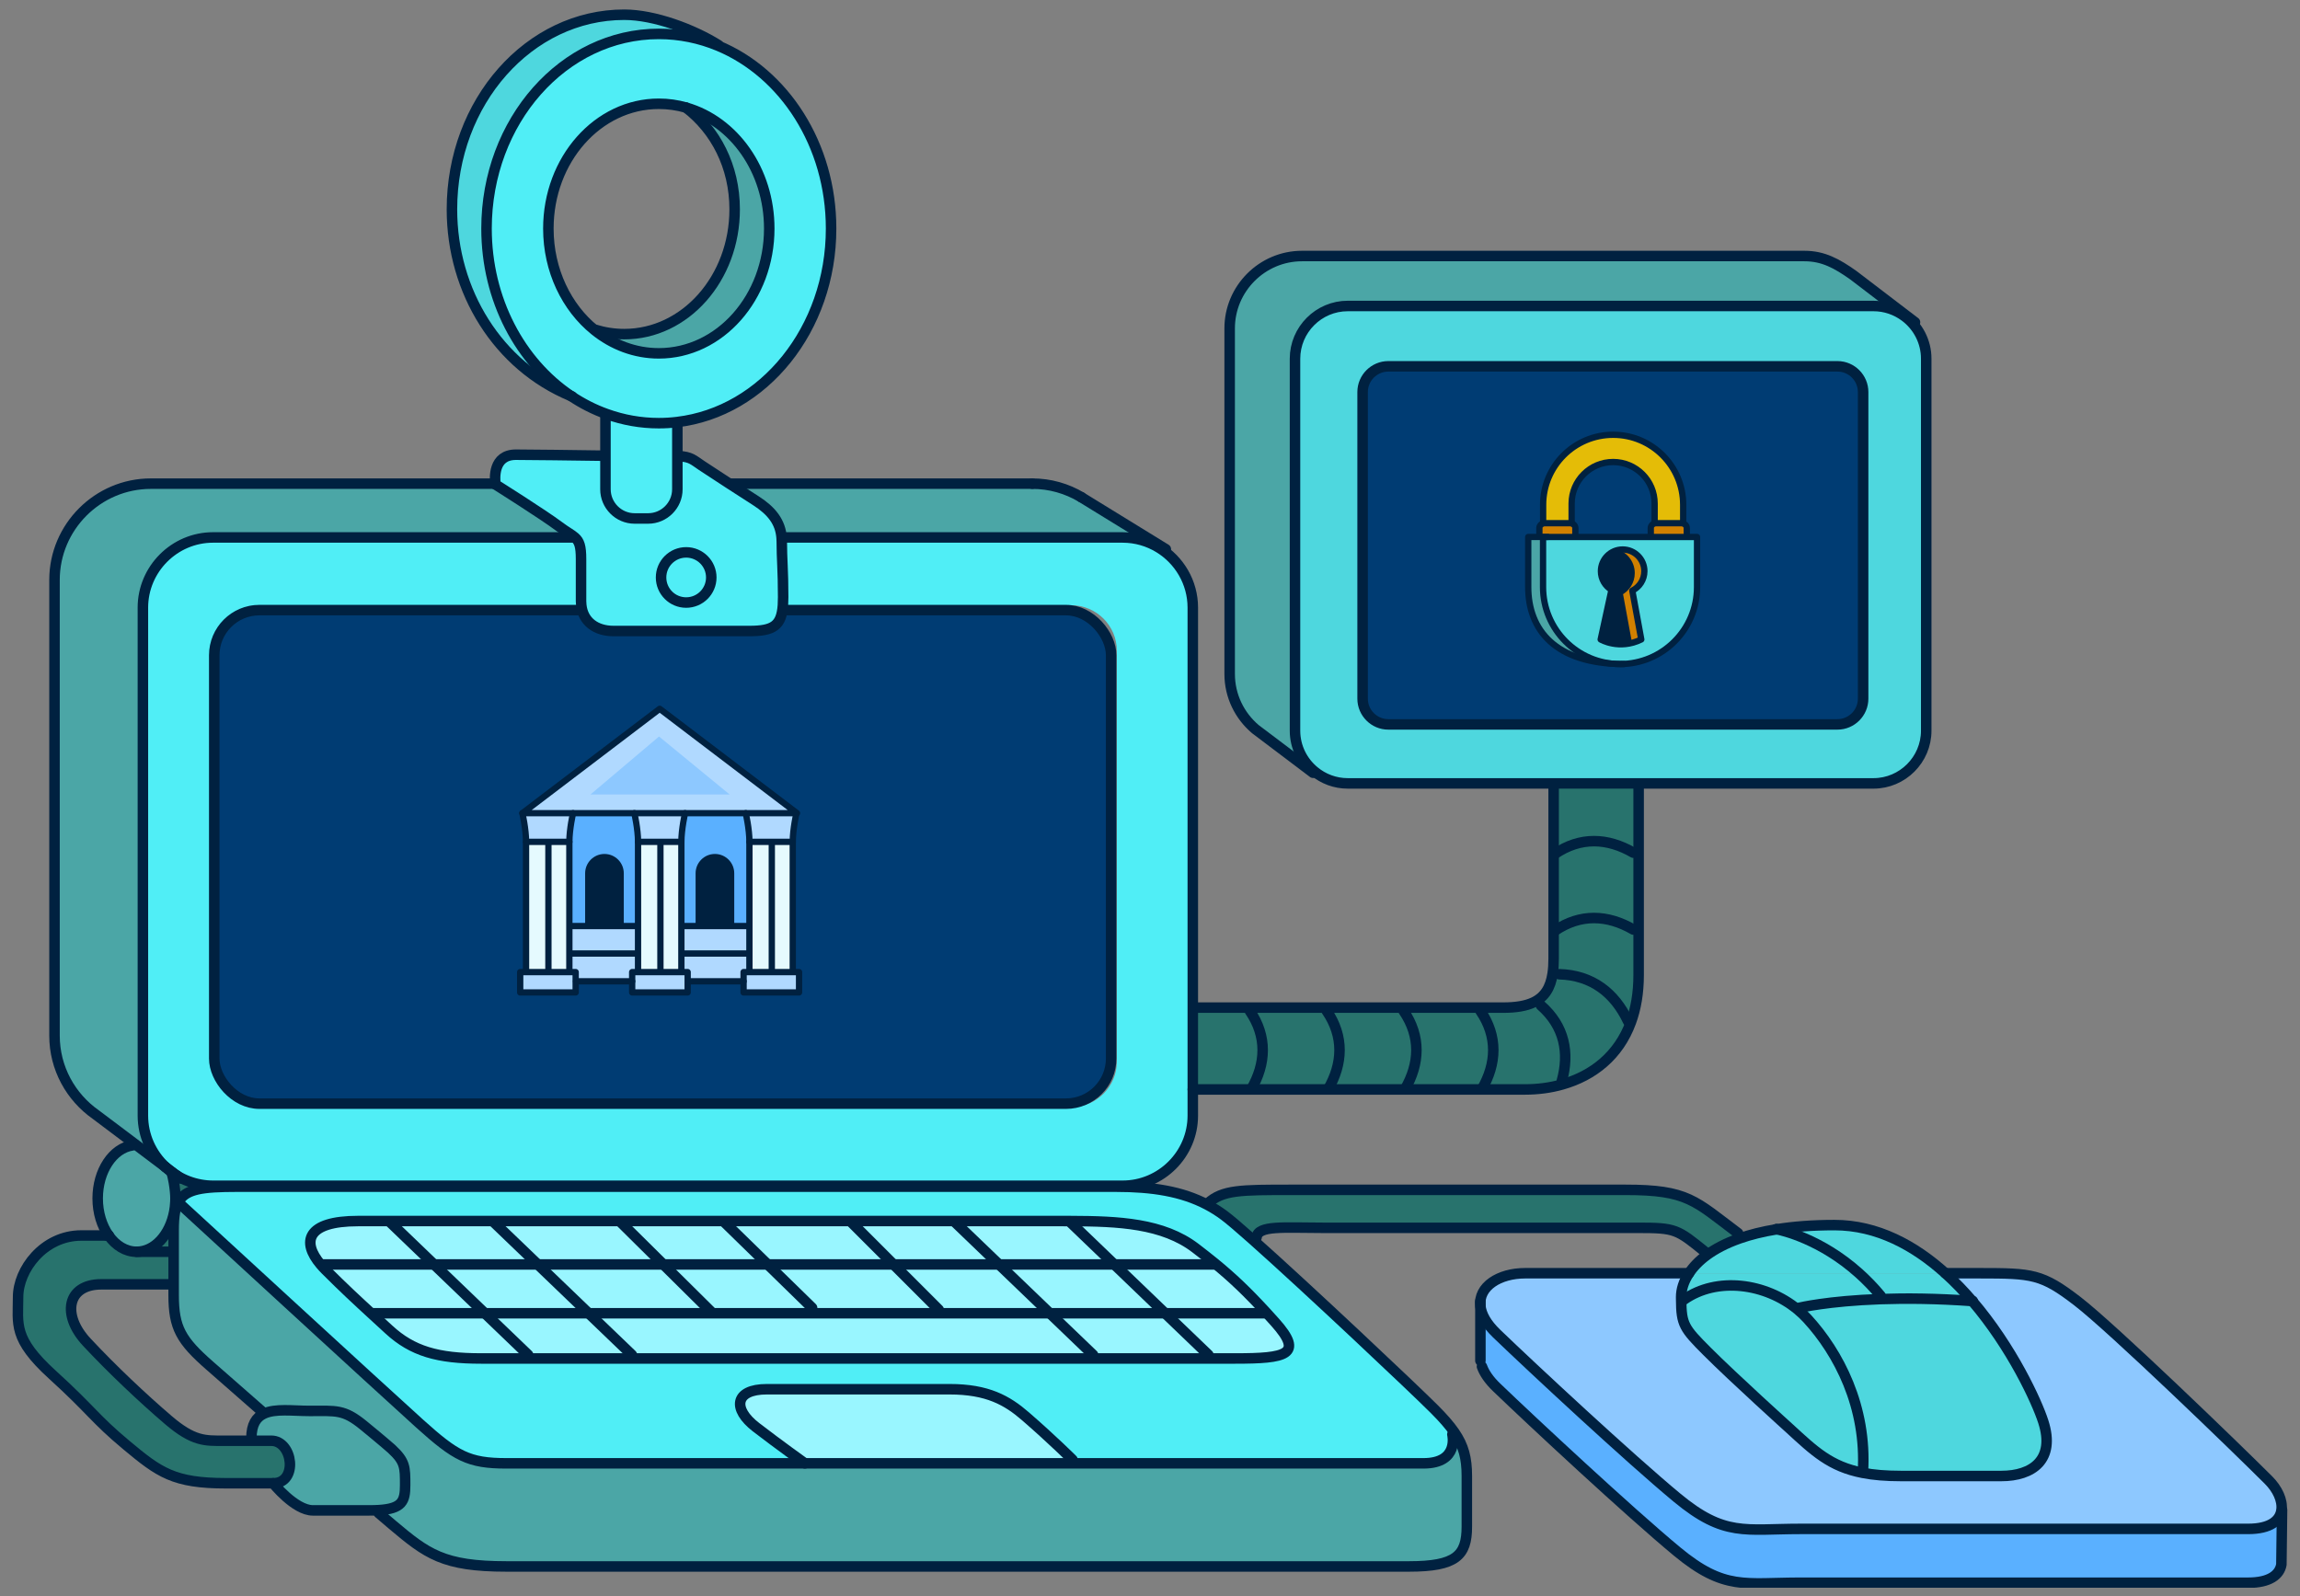 <svg xmlns="http://www.w3.org/2000/svg" xmlns:xlink="http://www.w3.org/1999/xlink" version="1.1" viewBox="0 0 219 152"><rect x="0" y="0" width="219" height="152" fill="#808080" stroke="none"/><defs><style>.cls-1,.cls-2,.cls-3{fill:none}.cls-4{fill:#99f6ff}.cls-2,.cls-3,.cls-5,.cls-6{stroke:#002140}.cls-5,.cls-6{fill:#003c73}.cls-7{fill:#4ed7de}.cls-8{fill:#5ab0ff}.cls-9{fill:#8dc8ff}.cls-10{fill:#002140}.cls-2,.cls-3,.cls-6{stroke-linecap:round;stroke-linejoin:round}.cls-11{fill:#50eef6}.cls-12{fill:#d18000}.cls-13{fill:#e5fafe}.cls-14{fill:#28736d}.cls-15{fill:#b0d9ff}.cls-16{fill:#e4bc07}.cls-3{stroke-width:.6px}.cls-17{clip-path:url(#clippath)}.cls-18{fill:#4ba6a6}</style><clipPath id="clippath"><rect width="217.6" height="150.4" x=".7" y=".8" class="cls-1"/></clipPath></defs><g><g id="Layer_1"><g class="cls-17"><g><path d="M177.005,121.249c-3.656-3.272-7.288-4.08-7.821-4.186,1.573-.254,3.389-.398,5.485-.398,4.067,0,7.618,1.934,10.56,4.584h-8.224Z" class="cls-7"/><path d="M16.681,111.852c-.123-.077-.243-.16-.357-.245-.192-.144-.379-.296-.555-.461l.955.72s-.029-.008-.04-.011h-.003v-.003Z" class="cls-11"/><path d="M62.731,3.229c1.987,0,3.893.4,5.656,1.131,6.272,2.605,10.747,9.413,10.747,17.405,0,9.573-6.427,17.453-14.672,18.429-.568.069-1.147.104-1.731.104-1.731,0-3.4-.304-4.965-.867-1.2-.427-2.344-1.011-3.405-1.725h-.005c-4.808-3.232-8.029-9.16-8.029-15.938,0-10.237,7.344-18.536,16.405-18.536v-.003ZM65.323,10.245c-.829-.237-1.699-.363-2.592-.363-5.808,0-10.517,5.32-10.517,11.883,0,3.992,1.744,7.525,4.416,9.68,1.72,1.387,3.827,2.203,6.101,2.203,5.808,0,10.515-5.32,10.515-11.882,0-5.552-3.368-10.216-7.923-11.52Z" class="cls-11"/><path d="M17.15,114.21c.349-.47.877-.763,1.656-.944-.456.29-1.203.672-1.656.944Z" class="cls-11"/><path d="M179.061,123.383c-.672-.808-1.365-1.515-2.056-2.134h8.224c.914.824,1.77,1.718,2.565,2.646-3.416-.246-6.333-.267-8.72-.184l-.013-.328Z" class="cls-7"/><path d="M172.087,125.577c-.285-.309-.592-.6-.917-.869l.141-.165s2.683-.654,7.763-.832c2.386-.083,5.304-.062,8.72.184h.002c3.782,4.418,6.147,9.578,6.763,11.498,1.163,3.616-1.032,5.165-4.003,5.165h-9.557c-1.434,0-2.618-.101-3.634-.298l.016-.088c.389-6.2-2.323-11.366-5.294-14.595Z" class="cls-7"/><path d="M177.402,37.333c0-1.347-1.099-2.448-2.445-2.448h-42.768c-1.344,0-2.445,1.101-2.445,2.448v29.202c0,1.347,1.101,2.448,2.445,2.448h42.768c1.346,0,2.445-1.101,2.445-2.448v-29.202ZM178.389,74.602h-50.064c-1.208,0-2.32-.432-3.186-1.149-1.118-.923-1.832-2.317-1.832-3.869v-35.426c0-2.76,2.258-5.019,5.018-5.019h50.064c1.122,0,2.162.373,3,1,1.224.917,2.021,2.379,2.021,4.019v35.426c0,2.76-2.259,5.019-5.021,5.019Z" class="cls-7"/><path d="M76.638,139.353h-28.416c-3.616,0-4.824-.688-8.267-3.786-3.445-3.102-22.733-20.84-22.733-20.84l-.304-.134c.067-.141.144-.269.229-.384h.003c.453-.272,1.2-.653,1.656-.943.888-.203,2.107-.259,3.755-.259h83.698c3.474,0,6.277.448,8.677,1.709.573.301,1.123.648,1.653,1.045.518.387,1.459,1.192,2.662,2.262,5.213,4.632,15.359,14.205,17.317,16.165.829.829,1.453,1.536,1.917,2.211l-.195.2s.688,2.754-2.757,2.754h-33.408v-.344s-1.896-1.893-4.48-4.133c-1.749-1.517-3.616-2.581-7.232-2.581h-17.395c-3.099,0-3.272,1.893-1.032,3.616,2.237,1.722,4.651,3.442,4.651,3.442ZM81.115,116.279h-47.015c-4.947,0-5.384,1.994-3.571,4.136.144.17.301.341.472.512,1.723,1.722,2.971,2.877,4.413,4.202.504.462,1.032.944,1.613,1.48,2.24,2.067,4.651,2.758,8.784,2.758h71.813c4.821,0,6.554-.355,3.789-3.446-.312-.349-.61-.677-.896-.989-1.805-1.96-3.184-3.267-4.861-4.64-.563-.459-1.163-.928-1.821-1.432-3.107-2.376-7.328-2.565-11.862-2.579-.405-.002-.816-.002-1.226-.002h-19.632Z" class="cls-11"/><path d="M18.806,113.266c-.779.181-1.307.474-1.656.944h-.003c-.163.098-.288.184-.347.242-.04.04-.072.027-.104-.026.005-.099.008-.2.008-.302,0-.429-.061-1.01-.155-1.541-.003-.435.005-.771.005-.771,0,0,.045.014.125.04h.003c.051.038.101.07.155.102l.019.01c.68.408,1.435.702,2.243.846.067.045.107.085.107.114,0,.07-.16.195-.4.342Z" class="cls-14"/><path d="M54.739,51.181H20.289c-3.675,0-6.683,3.008-6.683,6.683v48.373c0,1.933.832,3.683,2.155,4.904l-3.005-2.264-3.64-2.739c-2.371-1.663-3.925-4.413-3.925-7.511v-43.397c0-5.045,4.125-9.171,9.171-9.171h32.813c.008.056.013.085.013.085,0,0,4.523,2.843,6.072,4.005.677.507,1.155.741,1.48,1.032Z" class="cls-18"/><path d="M160.074,123.511c0-.675.219-1.464.75-2.262h16.181c.69.619,1.384,1.326,2.056,2.134l.013.328c-5.08.178-7.763.832-7.763.832l-.141.165c-3.053-2.525-7.685-3.157-10.837-.939h-.256c-.003-.082-.003-.168-.003-.258Z" class="cls-7"/><path d="M148.778,103.263c-1.141.328-2.36.485-3.6.485h-4.09c1.421-2.453,1.549-5.037-.128-7.49v-.301h2.152c1.242,0,2.2-.163,2.922-.509l.691.304c2.235,1.963,2.747,4.499,1.976,7.227l.077.285Z" class="cls-14"/><path d="M16.838,111.953c-.053-.032-.104-.064-.155-.098.011.002.027.008.04.01,0,0,.002,0,.005.003l.109.085Z" class="cls-11"/><path d="M101.973,116.281c4.534.014,8.755.203,11.862,2.579.658.504,1.258.973,1.821,1.432l-.099.12h-9.458l-4.126-3.963v-.168Z" class="cls-4"/><path d="M162.52,119.516c.8-.584,1.824-1.128,3.114-1.581,1.011-.355,2.184-.654,3.544-.872,0,0,0,.002.006,0,.533.106,4.165.914,7.821,4.186h-16.181c.386-.586.941-1.178,1.696-1.733Z" class="cls-7"/><path d="M140.96,96.258c1.677,2.453,1.549,5.037.128,7.49h-7.32c1.421-2.453,1.552-5.037-.128-7.49v-.301h7.32v.301Z" class="cls-14"/><path d="M160.823,121.249c-.53.798-.749,1.587-.749,2.262,0,.09,0,.176.003.261.013,2.347.264,2.717,2.45,4.904,2.584,2.584,7.88,7.362,7.88,7.362,2.334,2.142,3.862,3.622,6.958,4.222,1.016.197,2.2.298,3.634.298h9.557c2.971,0,5.166-1.549,4.003-5.165-.616-1.92-2.981-7.08-6.763-11.498h-.002c-.795-.928-1.651-1.822-2.565-2.646h3.261c5.037,0,5.941.067,9.298,2.648,3.36,2.584,15.176,14.013,18.214,17.051.85.85,1.357,1.928,1.237,2.832-.131,1.018-1.056,1.816-3.176,1.816h-42.624c-5.293,0-7.232.776-11.752-2.971-4.522-3.744-13.821-12.397-17.178-15.626-.989-.95-1.461-1.84-1.549-2.619-.214-1.875,1.8-3.131,4.261-3.131h15.602Z" class="cls-9"/><path d="M68.387,4.36c-1.763-.731-3.669-1.131-5.656-1.131-9.061,0-16.405,8.299-16.405,18.536,0,6.779,3.221,12.707,8.029,15.938-6.915-2.872-11.322-9.917-11.322-17.768,0-10.237,7.344-18.536,16.405-18.536,2.893,0,6.616,1.411,8.976,2.896l-.027.064Z" class="cls-7"/><path d="M19.099,112.809c-.808-.144-1.563-.437-2.243-.845l-.019-.011-.109-.085c.507.171,1.965.667,2.371.941Z" class="cls-11"/><path d="M16.588,115.393c-.411,2.192-1.859,3.811-3.584,3.811-1.045,0-1.989-.595-2.661-1.549-.645-.915-1.043-2.158-1.043-3.531,0-2.621,1.448-4.779,3.307-5.051l.149-.197,3.005,2.264.008.005c.176.166.363.318.555.462.083.258.163.605.227.976.003.688.029,1.621.147,1.842-.013.334-.051.656-.109.968Z" class="cls-18"/><path d="M106.894,112.919H20.289c-.405,0-.805-.038-1.189-.11-.405-.274-1.864-.77-2.371-.941,0,0-.002,0-.005-.003l-.955-.72-.008-.005c-1.323-1.221-2.155-2.971-2.155-4.904v-48.373c0-3.675,3.008-6.683,6.683-6.683h34.45c.421.371.587.829.587,2.067v4.003c0,.133.008.264.024.389h-30.698c-2.381,0-4.328,1.947-4.328,4.328v39.13c0,2.382,1.947,4.331,4.328,4.331h77.362c2.381,0,4.33-1.949,4.33-4.331v-39.13c0-2.381-1.949-4.328-4.33-4.328h-27.467c.016-.237.024-.496.024-.776,0-2.584-.131-3.616-.131-5.296,0-.133-.005-.261-.019-.387h32.472c1.264,0,2.447.355,3.458.971,1.931,1.176,3.224,3.301,3.224,5.712v48.373c0,3.677-3.005,6.683-6.682,6.683Z" class="cls-11"/><path d="M71.987,47.693c1.488.957,2.317,2.016,2.435,3.488h-19.682c-.325-.291-.803-.525-1.48-1.032-1.549-1.163-6.072-4.005-6.072-4.005,0,0-.005-.029-.013-.085h10.477v.539c0,1.525,1.248,2.776,2.776,2.776h1.291c1.528,0,2.779-1.251,2.779-2.776v-.539h4.955c.827.536,1.683,1.085,2.536,1.635Z" class="cls-11"/><path d="M155.522,81.199c-2.456-1.421-5.037-1.549-7.493.131h-.096v-6.728h8.093v6.597h-.504Z" class="cls-14"/><path d="M125.029,73.588l-5.496-4.152c-1.496-1.267-2.448-3.155-2.448-5.256V31.269c0-3.789,3.099-6.888,6.888-6.888h47.84c1.797,0,3.077.709,4.666,1.832l4.995,3.813-.085.112c-.838-.627-1.878-1-3-1h-50.064c-2.76,0-5.019,2.259-5.019,5.019v35.426c0,1.552.715,2.947,1.832,3.869l-.109.136Z" class="cls-18"/><path d="M55.35,57.639h19.197c-.141,1.941-.904,2.453-3.205,2.453h-12.917c-1.675,0-2.904-.885-3.075-2.453Z" class="cls-11"/><path d="M16.55,112.583c.093.53.155,1.112.155,1.541,0,.101-.003.203-.008.301-.117-.221-.144-1.154-.147-1.842Z" class="cls-18"/><path d="M77.326,125.06h-9.645v-.171l-4.52-4.477h9.936l4.229,4.131v.517Z" class="cls-4"/><path d="M98.285,46.058c1.704,0,3.304.472,4.675,1.288l7.509,4.621-.114.184c-1.011-.616-2.195-.971-3.459-.971h-32.472c-.117-1.472-.947-2.531-2.435-3.488-.853-.549-1.709-1.099-2.536-1.635h28.834-.003Z" class="cls-18"/><path d="M89.382,125.06h-12.056v-.517l-4.229-4.131h11.981l4.304,4.304v.344Z" class="cls-4"/><path d="M115.061,129.367h-10.978v-.344l-4.126-3.963h10.979l4.125,3.963v.344Z" class="cls-4"/><path d="M49.126,43.301c1.613,0,5.293.056,8.395.096h.131v2.661h-10.477c-.061-.472-.248-2.757,1.952-2.757Z" class="cls-11"/><path d="M90.414,132.295c3.616,0,5.483,1.064,7.232,2.581,2.584,2.24,4.48,4.133,4.48,4.133v.344h-25.488s-2.413-1.72-4.651-3.442c-2.24-1.723-2.067-3.616,1.032-3.616h17.394Z" class="cls-4"/><path d="M120.379,125.06h-9.443l-4.837-4.648h9.458l.099-.12c1.677,1.373,3.056,2.68,4.861,4.64l-.138.128Z" class="cls-4"/><path d="M57.766,39.432c1.565.563,3.235.867,4.965.867.584,0,1.163-.035,1.731-.104l.035.267v5.597h-6.845v-6.309l.115-.317Z" class="cls-11"/><path d="M56.665,31.4c.883.272,1.813.419,2.773.419,5.808,0,10.514-5.32,10.514-11.882,0-4.099-1.837-7.555-4.629-9.691,4.555,1.304,7.923,5.968,7.923,11.52,0,6.563-4.707,11.882-10.514,11.882-2.275,0-4.381-.816-6.101-2.203l.035-.045Z" class="cls-18"/><path d="M47.081,116.279v.17l4.125,3.963h-9.88l-4.125-3.963v-.17h9.88Z" class="cls-4"/><path d="M126.45,103.748c1.419-2.453,1.55-5.037-.13-7.49v-.301h7.32v.301c1.68,2.453,1.549,5.037.128,7.49h-7.318Z" class="cls-14"/><path d="M16.918,114.594l.304.133s19.288,17.738,22.733,20.84c3.443,3.098,4.651,3.786,8.267,3.786h87.311c3.446,0,2.758-2.754,2.758-2.754l.194-.2c.886,1.29,1.182,2.466,1.182,4.16v4.824c0,2.754-1.032,3.789-5.51,3.789H48.222c-6.029,0-7.579-1.208-10.851-3.963-.349-.293-.792-.672-1.307-1.114l-.016-.286c2.253-.138,2.528-.853,2.528-2.389,0-1.72,0-2.237-1.291-3.443,0,0-.776-.69-2.669-2.24-1.896-1.549-2.584-1.376-5.168-1.376-1.563,0-3.253-.253-4.344.272l-.083-.157c-2.229-1.955-4.12-3.613-5.045-4.421-2.755-2.411-3.443-3.616-3.443-6.718v-6.2c0-.68.037-1.25.128-1.728.061-.309.144-.581.256-.815Z" class="cls-18"/><path d="M30.529,120.415c-1.813-2.142-1.376-4.136,3.571-4.136h3.101v.17l4.125,3.963h-10.797v.003Z" class="cls-4"/><path d="M9.646,122.305c-3.272,0-3.789,2.928-1.379,5.51,2.411,2.584,5.339,5.341,7.749,7.405,2.411,2.067,3.531,1.981,5.253,1.981h4.563c2.067,0,2.584,4.048.173,4.048s.517,0-4.477,0-6.373-1.034-9.472-3.616c-3.101-2.584-3.272-3.272-7.061-6.717-3.789-3.445-3.272-4.821-3.272-7.405s2.411-5.856,6.027-5.856h2.592c.672.955,1.616,1.549,2.661,1.549,1.725,0,3.173-1.618,3.584-3.81l.075.016c-.091.477-.128,1.048-.128,1.728v5.167h-6.888Z" class="cls-14"/><path d="M148.474,92.775l-.634-.072c.064-.421.093-.885.093-1.397v-2.659h.096c2.456-1.677,5.037-1.549,7.493-.128h.504v4.339c0,1.709-.264,3.203-.736,4.488l-.274-.101c-1.272-2.691-3.424-4.379-6.542-4.469Z" class="cls-14"/><path d="M99.957,125.06h-10.576v-.344l-4.304-4.304h10.043l4.837,4.648Z" class="cls-4"/><path d="M69.038,116.279v.17l4.059,3.963h-9.936l-4.003-3.963v-.17h9.88Z" class="cls-4"/><path d="M64.624,43.432c1.189.085,1.371.355,2.195.904.819.544,1.709,1.125,2.632,1.723h-4.955v-2.627h.128Z" class="cls-11"/><path d="M119.131,103.748c1.421-2.453,1.549-5.037-.131-7.49v-.301h7.32v.301c1.68,2.453,1.549,5.037.131,7.49h-7.32Z" class="cls-14"/><path d="M119.25,118.023c-1.202-1.07-2.144-1.875-2.661-2.262-.531-.397-1.08-.744-1.653-1.045l.061-.117c1.421-1.291,3.099-1.291,8.008-1.291h31.773c5.941,0,6.587,1.032,10.72,4.133l.136.494c-1.291.453-2.315.997-3.115,1.581l-.12-.267c-2.712-2.197-2.842-2.325-6.458-2.325h-29.965c-3.747,0-6.2-.259-6.328.904l-.398.195Z" class="cls-14"/><path d="M113.576,95.956h5.424v.301c1.68,2.453,1.552,5.037.131,7.49h-5.555v-7.792Z" class="cls-14"/><path d="M101.973,116.449l4.126,3.963h-10.979l-4.125-3.963v-.17h9.752c.41,0,.821,0,1.226.002v.168Z" class="cls-4"/><path d="M56.043,125.06h-9.88l-4.837-4.648h9.88l4.837,4.648Z" class="cls-4"/><path d="M148.029,81.33c2.456-1.68,5.037-1.552,7.493-.131h.504v7.32h-.504c-2.456-1.421-5.037-1.549-7.493.128h-.096v-7.317h.096Z" class="cls-14"/><path d="M60.168,129.367h-9.88v-.344l-4.125-3.963h9.88l4.125,3.963v.344Z" class="cls-4"/><path d="M81.115,116.279v.17l3.963,3.963h-11.981l-4.059-3.963v-.17h12.077Z" class="cls-4"/><path d="M26.006,141.249c2.411,0,1.893-4.048-.173-4.048h-1.893v-.259c0-1.29.456-1.965,1.165-2.309,1.091-.525,2.781-.272,4.344-.272,2.584,0,3.272-.173,5.168,1.376,1.893,1.549,2.669,2.24,2.669,2.24,1.291,1.205,1.291,1.723,1.291,3.443,0,1.536-.275,2.25-2.528,2.389-.275.016-.579.024-.915.024h-5.339c-1.723,0-3.789-2.584-3.789-2.584Z" class="cls-18"/><path d="M104.083,129.367h-43.915v-.344l-4.125-3.963h43.914l4.126,3.963v.344Z" class="cls-4"/><path d="M110.936,125.06h-10.979l-4.837-4.648h10.979l4.837,4.648Z" class="cls-4"/><path d="M67.681,125.06h-11.637l-4.837-4.648h11.954l4.52,4.477v.171Z" class="cls-4"/><path d="M35.478,125.06h10.685l4.125,3.963v.344h-4.477c-4.133,0-6.544-.691-8.784-2.758-.581-.536-1.109-1.018-1.613-1.48l.064-.069Z" class="cls-4"/><path d="M30.827,120.412h10.499l4.837,4.648h-10.685l-.064.069c-1.443-1.325-2.691-2.48-4.413-4.202-.171-.171-.328-.342-.472-.512h.299v-.003Z" class="cls-4"/><path d="M160.077,123.772h.256c3.152-2.221,7.784-1.589,10.837.936.325.269.632.56.917.869,2.971,3.23,5.683,8.395,5.293,14.595l-.016.088c-3.095-.6-4.623-2.08-6.957-4.221,0,0-5.296-4.779-7.88-7.363-2.186-2.187-2.437-2.557-2.45-4.904Z" class="cls-7"/><path d="M59.158,116.279v.17l4.003,3.963h-11.955l-4.125-3.963v-.17h12.077Z" class="cls-4"/><path d="M65.334,57.381c-1.317,0-2.389-1.069-2.389-2.389s1.072-2.389,2.389-2.389,2.392,1.069,2.392,2.389-1.072,2.389-2.392,2.389Z" class="cls-11"/><path d="M146.034,95.447c1.051-.504,1.603-1.397,1.806-2.744l.634.072c3.117.091,5.269,1.779,6.541,4.469l.275.101c-1.163,3.17-3.6,5.088-6.512,5.917l-.077-.285c.77-2.728.258-5.264-1.976-7.227l-.691-.304Z" class="cls-14"/><path d="M90.995,116.279v.17l4.125,3.963h-10.043l-3.963-3.963v-.17h9.88Z" class="cls-4"/><path d="M121.413,125.921c2.766,3.091,1.032,3.446-3.789,3.446h-2.563v-.344l-4.125-3.963h9.443l.138-.128c.286.312.584.64.896.989Z" class="cls-4"/><path d="M64.496,46.058v.539c0,1.525-1.251,2.776-2.779,2.776h-1.291c-1.528,0-2.776-1.251-2.776-2.776v-.539h6.845Z" class="cls-11"/><path d="M217.292,143.788l-.064,5.202c-.17.976-1.104,1.731-3.165,1.731h-42.624c-5.293,0-7.232.773-11.751-2.971-4.523-3.746-13.822-12.4-17.179-15.629-.731-.701-1.179-1.368-1.4-1.984l-.149-.557v-5.2c.088.779.56,1.669,1.549,2.619,3.357,3.229,12.656,11.882,17.179,15.626,4.519,3.747,6.458,2.971,11.751,2.971h42.624c2.12,0,3.045-.798,3.176-1.816l.053.008Z" class="cls-8"/><path d="M185.229,121.249h3.261c5.037,0,5.941.067,9.298,2.648,3.36,2.584,15.176,14.013,18.214,17.051.85.85,1.357,1.928,1.237,2.832-.131,1.018-1.056,1.816-3.176,1.816h-42.624c-5.293,0-7.232.776-11.752-2.971-4.522-3.744-13.821-12.397-17.178-15.626-.989-.95-1.461-1.84-1.549-2.619-.214-1.875,1.8-3.131,4.261-3.131h15.602" class="cls-2"/><path d="M141.109,130.137c.221.616.669,1.283,1.4,1.984,3.357,3.229,12.656,11.883,17.178,15.629,4.52,3.744,6.459,2.971,11.752,2.971h42.624c2.061,0,2.994-.755,3.165-1.731l.064-5.202" class="cls-2"/><path d="M140.96,123.897v5.683" class="cls-2"/><path d="M74.422,51.181h32.471c1.264,0,2.448.355,3.459.971,1.931,1.176,3.224,3.301,3.224,5.712v48.373c0,3.677-3.005,6.683-6.683,6.683H20.289c-.405,0-.805-.038-1.189-.11-.808-.144-1.563-.437-2.243-.845" class="cls-2"/><path d="M15.761,111.14c-1.323-1.221-2.155-2.971-2.155-4.904v-48.373c0-3.675,3.008-6.683,6.683-6.683h34.45" class="cls-2"/><path d="M16.838,111.953c-.053-.032-.104-.063-.155-.098h-.003c-.123-.08-.243-.163-.357-.248-.192-.144-.379-.296-.555-.461" class="cls-2"/><path d="M98.285,46.058c1.704,0,3.304.472,4.675,1.288.003,0,.003.003.005.003" class="cls-2"/><path d="M111.008,52.301l-.541-.333-7.51-4.619" class="cls-2"/><path d="M47.174,46.058H14.361c-5.045,0-9.171,4.125-9.171,9.171v43.397c0,3.098,1.555,5.848,3.925,7.511l3.64,2.739,3.005,2.264.008.005.955.72s.003.003.005.003l.109.085.019.011.339.256" class="cls-2"/><path d="M98.286,46.058h-28.834" class="cls-2"/><path d="M36.065,144.095c.515.442.957.821,1.307,1.114,3.272,2.755,4.821,3.963,10.851,3.963h85.935c4.478,0,5.51-1.035,5.51-3.789v-4.824c0-1.694-.296-2.87-1.182-4.16-.464-.675-1.088-1.382-1.917-2.211-1.957-1.96-12.104-11.533-17.317-16.165-1.203-1.07-2.144-1.875-2.662-2.262-.53-.397-1.08-.744-1.653-1.045-2.4-1.261-5.203-1.709-8.677-1.709H22.561c-1.648,0-2.867.056-3.755.259-.779.181-1.307.474-1.656.943h-.003c-.085.115-.163.243-.229.384-.112.235-.195.507-.256.816-.091.478-.128,1.048-.128,1.728v6.2c0,3.102.688,4.307,3.443,6.718.925.808,2.816,2.466,5.045,4.421" class="cls-2"/><path d="M17.222,114.727s19.288,17.738,22.733,20.839c3.443,3.099,4.651,3.787,8.267,3.787h87.311c3.445,0,2.757-2.755,2.757-2.755" class="cls-2"/><path d="M76.638,139.353s-2.413-1.72-4.651-3.442c-2.24-1.723-2.067-3.616,1.032-3.616h17.394c3.616,0,5.483,1.064,7.232,2.581,2.584,2.24,4.48,4.133,4.48,4.133" class="cls-2"/><path d="M115.061,129.367h2.563c4.821,0,6.554-.355,3.789-3.446-.312-.349-.61-.677-.896-.989-1.805-1.96-3.184-3.267-4.861-4.64-.563-.459-1.163-.928-1.821-1.432-3.107-2.376-7.328-2.565-11.862-2.579-.405-.002-.816-.002-1.226-.002H34.099c-4.947,0-5.384,1.994-3.571,4.136.144.17.301.341.472.512,1.723,1.722,2.971,2.877,4.413,4.202.504.462,1.032.944,1.613,1.48,2.24,2.067,4.651,2.758,8.784,2.758h69.25Z" class="cls-2"/><path d="M30.827,120.412h84.73" class="cls-2"/><path d="M35.478,125.06h84.901" class="cls-2"/><path d="M37.201,116.449l4.125,3.963,4.837,4.648,4.125,3.962" class="cls-2"/><path d="M47.081,116.449l4.125,3.963,4.837,4.648,4.125,3.962" class="cls-2"/><path d="M59.158,116.449l4.003,3.963,4.52,4.477" class="cls-2"/><path d="M69.038,116.449l4.059,3.963,4.229,4.13" class="cls-2"/><path d="M81.115,116.449l3.963,3.963,4.304,4.304" class="cls-2"/><path d="M90.995,116.449l4.125,3.963,4.837,4.648,4.126,3.962" class="cls-2"/><path d="M101.973,116.449l4.126,3.963,4.837,4.648,4.125,3.962" class="cls-2"/><path d="M16.324,111.607c.083.258.163.605.227.976.093.53.155,1.112.155,1.541,0,.101-.003.203-.008.301-.013.334-.051.656-.109.968-.411,2.192-1.859,3.811-3.584,3.811-1.045,0-1.989-.595-2.661-1.549-.645-.915-1.043-2.158-1.043-3.531,0-2.621,1.448-4.779,3.307-5.051" class="cls-2"/><path d="M13.004,119.204h3.013" class="cls-2"/><path d="M10.161,117.655h-2.411c-3.616,0-6.027,3.272-6.027,5.856s-.517,3.96,3.272,7.405c3.789,3.445,3.96,4.133,7.061,6.717,3.099,2.582,4.477,3.616,9.472,3.616s2.067,0,4.477,0,1.893-4.048-.173-4.048h-4.563c-1.723,0-2.843.086-5.253-1.981-2.411-2.064-5.339-4.821-7.749-7.405-2.411-2.582-1.893-5.51,1.379-5.51h6.715" class="cls-2"/><path d="M10.353,117.655h-.011" class="cls-2"/><path d="M10.342,117.655h-.181" class="cls-2"/><path d="M23.94,136.942c0-1.29.456-1.965,1.165-2.309,1.091-.525,2.781-.272,4.344-.272,2.584,0,3.272-.173,5.168,1.376,1.893,1.549,2.669,2.24,2.669,2.24,1.291,1.205,1.291,1.723,1.291,3.443,0,1.536-.275,2.25-2.528,2.389-.275.016-.579.024-.915.024h-5.339c-1.723,0-3.789-2.584-3.789-2.584" class="cls-2"/><path d="M113.661,95.956h29.451c1.242,0,2.2-.163,2.922-.509,1.051-.504,1.603-1.397,1.806-2.744.064-.421.093-.885.093-1.397v-16.531" class="cls-2"/><path d="M113.576,103.748h31.602c1.24,0,2.459-.157,3.6-.485,2.912-.829,5.35-2.747,6.512-5.917.472-1.285.736-2.779.736-4.488v-17.912" class="cls-2"/><path d="M181.389,30.138c1.224.917,2.021,2.379,2.021,4.019v35.426c0,2.76-2.259,5.019-5.021,5.019h-50.064c-1.208,0-2.32-.432-3.186-1.149-1.118-.923-1.832-2.317-1.832-3.869v-35.426c0-2.76,2.258-5.019,5.018-5.019h50.064c1.122,0,2.162.373,3,1Z" class="cls-2"/><path d="M125.029,73.588l-5.496-4.152c-1.496-1.267-2.448-3.155-2.448-5.256V31.269c0-3.789,3.099-6.888,6.888-6.888h47.84c1.797,0,3.077.709,4.666,1.832l4.995,3.813.867.661" class="cls-2"/><rect width="85.4" height="47" x="20.4" y="58.1" class="cls-5" rx="4.3" ry="4.3"/><path d="M76,77.401l-13.308-9.765-12.844,9.822.233,2.788v12.262h-.582v2.035h5.172v-1.048h5.405v.988h5.461v-.988h5.232v1.163h5.346v-1.976h-.581v-12.726l.466-2.557Z" class="cls-15"/><path d="M54.324,80.017h-4.242v12.436h4.242v-12.436Z" class="cls-13"/><path d="M64.785,80.19h-4.069v12.436h4.069v-12.436Z" class="cls-13"/><path d="M75.536,80.248h-4.127v12.262h4.127v-12.262Z" class="cls-13"/><path d="M54.323,88.21h6.393v-8.02l-.348-2.673h-5.754l-.408,2.906.117,7.787Z" class="cls-8"/><path d="M64.901,88.21h6.391v-8.02l-.348-2.673h-5.754l-.406,2.906.117,7.787Z" class="cls-8"/><path d="M55.989,88.114h3.1v-4.882s-.116-1.589-1.512-1.589-1.473,1.704-1.473,1.704l-.116,4.766Z" class="cls-10"/><path d="M66.534,88.073l3.014.04v-4.882s-.116-1.589-1.511-1.589-1.473,1.704-1.473,1.704l-.032,4.726h.002Z" class="cls-10"/><path d="M56.224,75.657h13.25l-6.724-5.521-6.526,5.521Z" class="cls-9"/><path d="M49.74,77.438h26.15l-13.075-9.938-13.075,9.938Z" class="cls-3"/><path d="M49.74,77.438s.349,1.512.349,2.731h4.125c0-1.221.349-2.731.349-2.731" class="cls-3"/><path d="M50.088,80.169v12.262" class="cls-3"/><path d="M54.213,80.169v12.205" class="cls-3"/><path d="M52.218,80.344v11.972" class="cls-3"/><path d="M54.814,92.571h-5.283v1.937h5.283v-1.937Z" class="cls-3"/><path d="M71.009,77.438s.349,1.512.349,2.731h4.127c0-1.221.349-2.731.349-2.731" class="cls-3"/><path d="M71.357,80.169v12.262" class="cls-3"/><path d="M75.484,80.169v12.205" class="cls-3"/><path d="M73.489,80.344v11.972" class="cls-3"/><path d="M76.084,92.571h-5.282v1.937h5.282v-1.937Z" class="cls-3"/><path d="M60.403,77.438s.349,1.512.349,2.731h4.127c0-1.221.349-2.731.349-2.731" class="cls-3"/><path d="M60.752,80.169v12.262" class="cls-3"/><path d="M64.878,80.169v12.205" class="cls-3"/><path d="M62.883,80.344v11.972" class="cls-3"/><path d="M65.477,92.571h-5.283v1.937h5.283v-1.937Z" class="cls-3"/><path d="M54.853,93.449h5.342" class="cls-3"/><path d="M65.778,93.449h5.023" class="cls-3"/><path d="M54.388,90.804h6.16" class="cls-3"/><path d="M54.388,88.189h6.16" class="cls-3"/><path d="M64.966,90.804h6.16" class="cls-3"/><path d="M64.966,88.189h6.16" class="cls-3"/><path d="M59.095,88.131v-4.969c0-.851-.69-1.54-1.54-1.54s-1.54.69-1.54,1.54v4.911" class="cls-3"/><path d="M66.533,88.073v-4.911c0-.851.69-1.54,1.54-1.54s1.54.69,1.54,1.54v4.969" class="cls-3"/><path d="M177.402,66.535c0,1.347-1.099,2.448-2.445,2.448h-42.768c-1.344,0-2.445-1.101-2.445-2.448v-29.202c0-1.347,1.101-2.448,2.445-2.448h42.768c1.346,0,2.445,1.101,2.445,2.448v29.202Z" class="cls-6"/><path d="M161.461,51.175h-15.961v5.474s.154,6.65,8.493,6.599c5.473,0,7.572-4.911,7.623-6.957.051-2.046-.155-5.116-.155-5.116Z" class="cls-7"/><path d="M147.086,51.124h-1.586v5.679s.613,6.191,7.162,6.343c0,0-5.321-1.331-5.679-7.213-.205-3.273.102-4.809.102-4.809h0Z" class="cls-18"/><path d="M153.942,52.454s1.381.87,1.381,1.79-.613,2.046-.971,2.149l.768,4.708,1.176-.205-.717-4.809s1.227-.819,1.024-1.79c-.204-.971-.921-2.2-2.66-1.841v-.002Z" class="cls-12"/><path d="M154.35,56.394s1.007-.904,1.007-1.893-.954-1.91-1.705-1.91-1.24,1.264-1.228,1.534c.011.271.444,1.604.989,1.978l-.921,4.877s2.114.444,2.626.119l-.768-4.707v.003Z" class="cls-10"/><path d="M150.002,51.073l-.114-.971s.171-.256-.626-.256-2.163.051-2.163.051c0,0-.455.051-.455.409v.768h3.358Z" class="cls-12"/><path d="M160.609,51.073l-.114-.971s.171-.256-.626-.256-2.163.051-2.163.051c0,0-.455.051-.455.409v.768h3.36-.002Z" class="cls-12"/><path d="M160.268,49.658l-.127-2.886s-1.204-5.537-6.542-5.367c-5.336.171-6.524,5.289-6.524,5.289l-.313,3.034,2.885-.068.014-2.49s.891-2.996,3.958-3.033c3.067-.037,3.682,3.067,3.682,3.067l.341,2.592,2.626-.136v-.002Z" class="cls-16"/><path d="M161.588,51.136v4.769c0,4.049-3.283,7.332-7.332,7.332s-7.331-3.283-7.331-7.332v-4.769h14.663Z" class="cls-3"/><path d="M154.615,63.237c-6.553,0-9.101-3.283-9.101-7.333v-4.769h1.858" class="cls-3"/><path d="M156.574,54.396c0-1.143-.927-2.069-2.069-2.069s-2.07.927-2.07,2.069c0,.754.404,1.411,1.006,1.773l-1.03,4.727s1.754,1.035,3.868,0l-.855-4.65c.679-.339,1.148-1.039,1.148-1.852h.002Z" class="cls-3"/><path d="M155.066,61.077l-.856-4.65c.68-.339,1.149-1.039,1.149-1.852,0-1.001-.71-1.835-1.653-2.028" class="cls-3"/><path d="M146.576,51.036v-.757c0-.253.236-.456.527-.456h2.372c.291,0,.527.205.527.456v.757" class="cls-3"/><path d="M157.183,51.036v-.757c0-.253.236-.456.527-.456h2.371c.292,0,.528.205.528.456v.757" class="cls-3"/><path d="M149.646,49.822v-1.873c0-2.183,1.77-3.952,3.952-3.952s3.952,1.77,3.952,3.952v1.856" class="cls-3"/><path d="M160.268,49.804v-1.732c0-3.684-2.985-6.669-6.669-6.669s-6.667,2.985-6.667,6.669v1.75" class="cls-3"/><path d="M119,96.258c1.68,2.453,1.552,5.037.131,7.49" class="cls-2"/><path d="M126.32,96.258c1.68,2.453,1.549,5.037.13,7.49" class="cls-2"/><path d="M133.64,96.258c1.68,2.453,1.549,5.037.128,7.49" class="cls-2"/><path d="M140.96,96.258c1.677,2.453,1.549,5.037.128,7.49" class="cls-2"/><path d="M146.725,95.751c2.235,1.963,2.747,4.499,1.976,7.227" class="cls-2"/><path d="M148.475,92.775c3.117.091,5.269,1.779,6.541,4.469" class="cls-2"/><path d="M148.029,88.647c2.456-1.677,5.038-1.549,7.494-.128" class="cls-2"/><path d="M148.029,81.33c2.456-1.68,5.038-1.552,7.494-.131" class="cls-2"/><path d="M169.178,117.063c-1.36.218-2.533.517-3.544.872-1.29.453-2.314.997-3.114,1.581-.755.555-1.31,1.147-1.696,1.733-.531.798-.75,1.587-.75,2.262,0,.09,0,.176.003.261.013,2.347.264,2.717,2.451,4.904,2.584,2.584,7.879,7.363,7.879,7.363,2.334,2.141,3.862,3.621,6.958,4.221,1.016.197,2.2.299,3.634.299h9.558c2.97,0,5.165-1.55,4.002-5.166-.616-1.92-2.981-7.08-6.762-11.498" class="cls-2"/><path d="M187.794,123.895c-.795-.928-1.651-1.822-2.565-2.646-2.942-2.65-6.493-4.584-10.56-4.584-2.096,0-3.912.144-5.485.398" class="cls-2"/><path d="M160.333,123.769c3.152-2.218,7.784-1.586,10.837.939.326.269.632.56.918.869,2.97,3.23,5.682,8.395,5.293,14.595" class="cls-2"/><path d="M171.312,124.543s2.682-.654,7.762-.832c2.387-.083,5.304-.062,8.72.184h.003c.016,0,.032.002.048.002" class="cls-2"/><path d="M169.117,117.052s.021,0,.061.011c0,0,0,.002.005,0,.534.106,4.166.914,7.822,4.186.69.619,1.384,1.326,2.056,2.134" class="cls-2"/><path d="M114.997,114.599c1.422-1.291,3.099-1.291,8.008-1.291h31.773c5.942,0,6.587,1.032,10.72,4.133" class="cls-2"/><path d="M162.399,119.249c-2.712-2.197-2.842-2.325-6.458-2.325h-29.965c-3.747,0-6.2-.259-6.328.904" class="cls-2"/><path d="M57.52,43.397c-3.101-.04-6.781-.096-8.395-.096-2.2,0-2.013,2.285-1.952,2.757.008.056.013.085.013.085,0,0,4.523,2.843,6.072,4.005.677.507,1.155.741,1.48,1.032.421.371.587.829.587,2.067v4.003c0,.133.008.264.024.389.171,1.568,1.4,2.453,3.075,2.453h12.917c2.301,0,3.064-.512,3.205-2.453.016-.237.024-.496.024-.776,0-2.584-.131-3.616-.131-5.296,0-.133-.005-.261-.019-.387-.117-1.472-.947-2.531-2.435-3.488-.853-.549-1.709-1.099-2.536-1.635-.923-.597-1.813-1.179-2.632-1.723-.824-.549-1.005-.819-2.195-.904" class="cls-11"/><path d="M57.52,43.397c-3.101-.04-6.781-.096-8.395-.096-2.2,0-2.013,2.285-1.952,2.757.008.056.013.085.013.085,0,0,4.523,2.843,6.072,4.005.677.507,1.155.741,1.48,1.032.421.371.587.829.587,2.067v4.003c0,.133.008.264.024.389.171,1.568,1.4,2.453,3.075,2.453h12.917c2.301,0,3.064-.512,3.205-2.453.016-.237.024-.496.024-.776,0-2.584-.131-3.616-.131-5.296,0-.133-.005-.261-.019-.387-.117-1.472-.947-2.531-2.435-3.488-.853-.549-1.709-1.099-2.536-1.635-.923-.597-1.813-1.179-2.632-1.723-.824-.549-1.005-.819-2.195-.904" class="cls-2"/><path d="M67.726,54.991c0,1.32-1.072,2.389-2.392,2.389s-2.389-1.069-2.389-2.389,1.072-2.389,2.389-2.389,2.392,1.069,2.392,2.389Z" class="cls-2"/><path d="M64.496,40.461v6.136c0,1.525-1.251,2.776-2.779,2.776h-1.291c-1.528,0-2.776-1.251-2.776-2.776v-6.848" class="cls-2"/><path d="M54.355,37.704c-4.808-3.232-8.029-9.16-8.029-15.939,0-10.237,7.344-18.536,16.405-18.536,1.987,0,3.893.4,5.656,1.131,6.272,2.605,10.747,9.413,10.747,17.405,0,9.573-6.427,17.453-14.672,18.429-.568.069-1.147.104-1.731.104-1.731,0-3.4-.304-4.965-.867-1.2-.427-2.344-1.011-3.405-1.725" class="cls-2"/><path d="M65.323,10.245c4.555,1.304,7.923,5.968,7.923,11.52,0,6.563-4.707,11.883-10.515,11.883-2.275,0-4.381-.816-6.101-2.203-2.672-2.155-4.416-5.688-4.416-9.68,0-6.563,4.709-11.883,10.517-11.883.893,0,1.763.125,2.592.363Z" class="cls-2"/><path d="M54.464,37.749c-.035-.013-.069-.029-.104-.043h-.005c-6.915-2.872-11.322-9.917-11.322-17.768,0-10.237,7.344-18.536,16.405-18.536,2.893,0,6.616,1.411,8.976,2.896" class="cls-2"/><path d="M65.312,10.237s.008.005.011.008c2.792,2.136,4.629,5.592,4.629,9.691,0,6.563-4.707,11.882-10.514,11.882-.96,0-1.891-.147-2.773-.419" class="cls-2"/></g></g></g></g></svg>